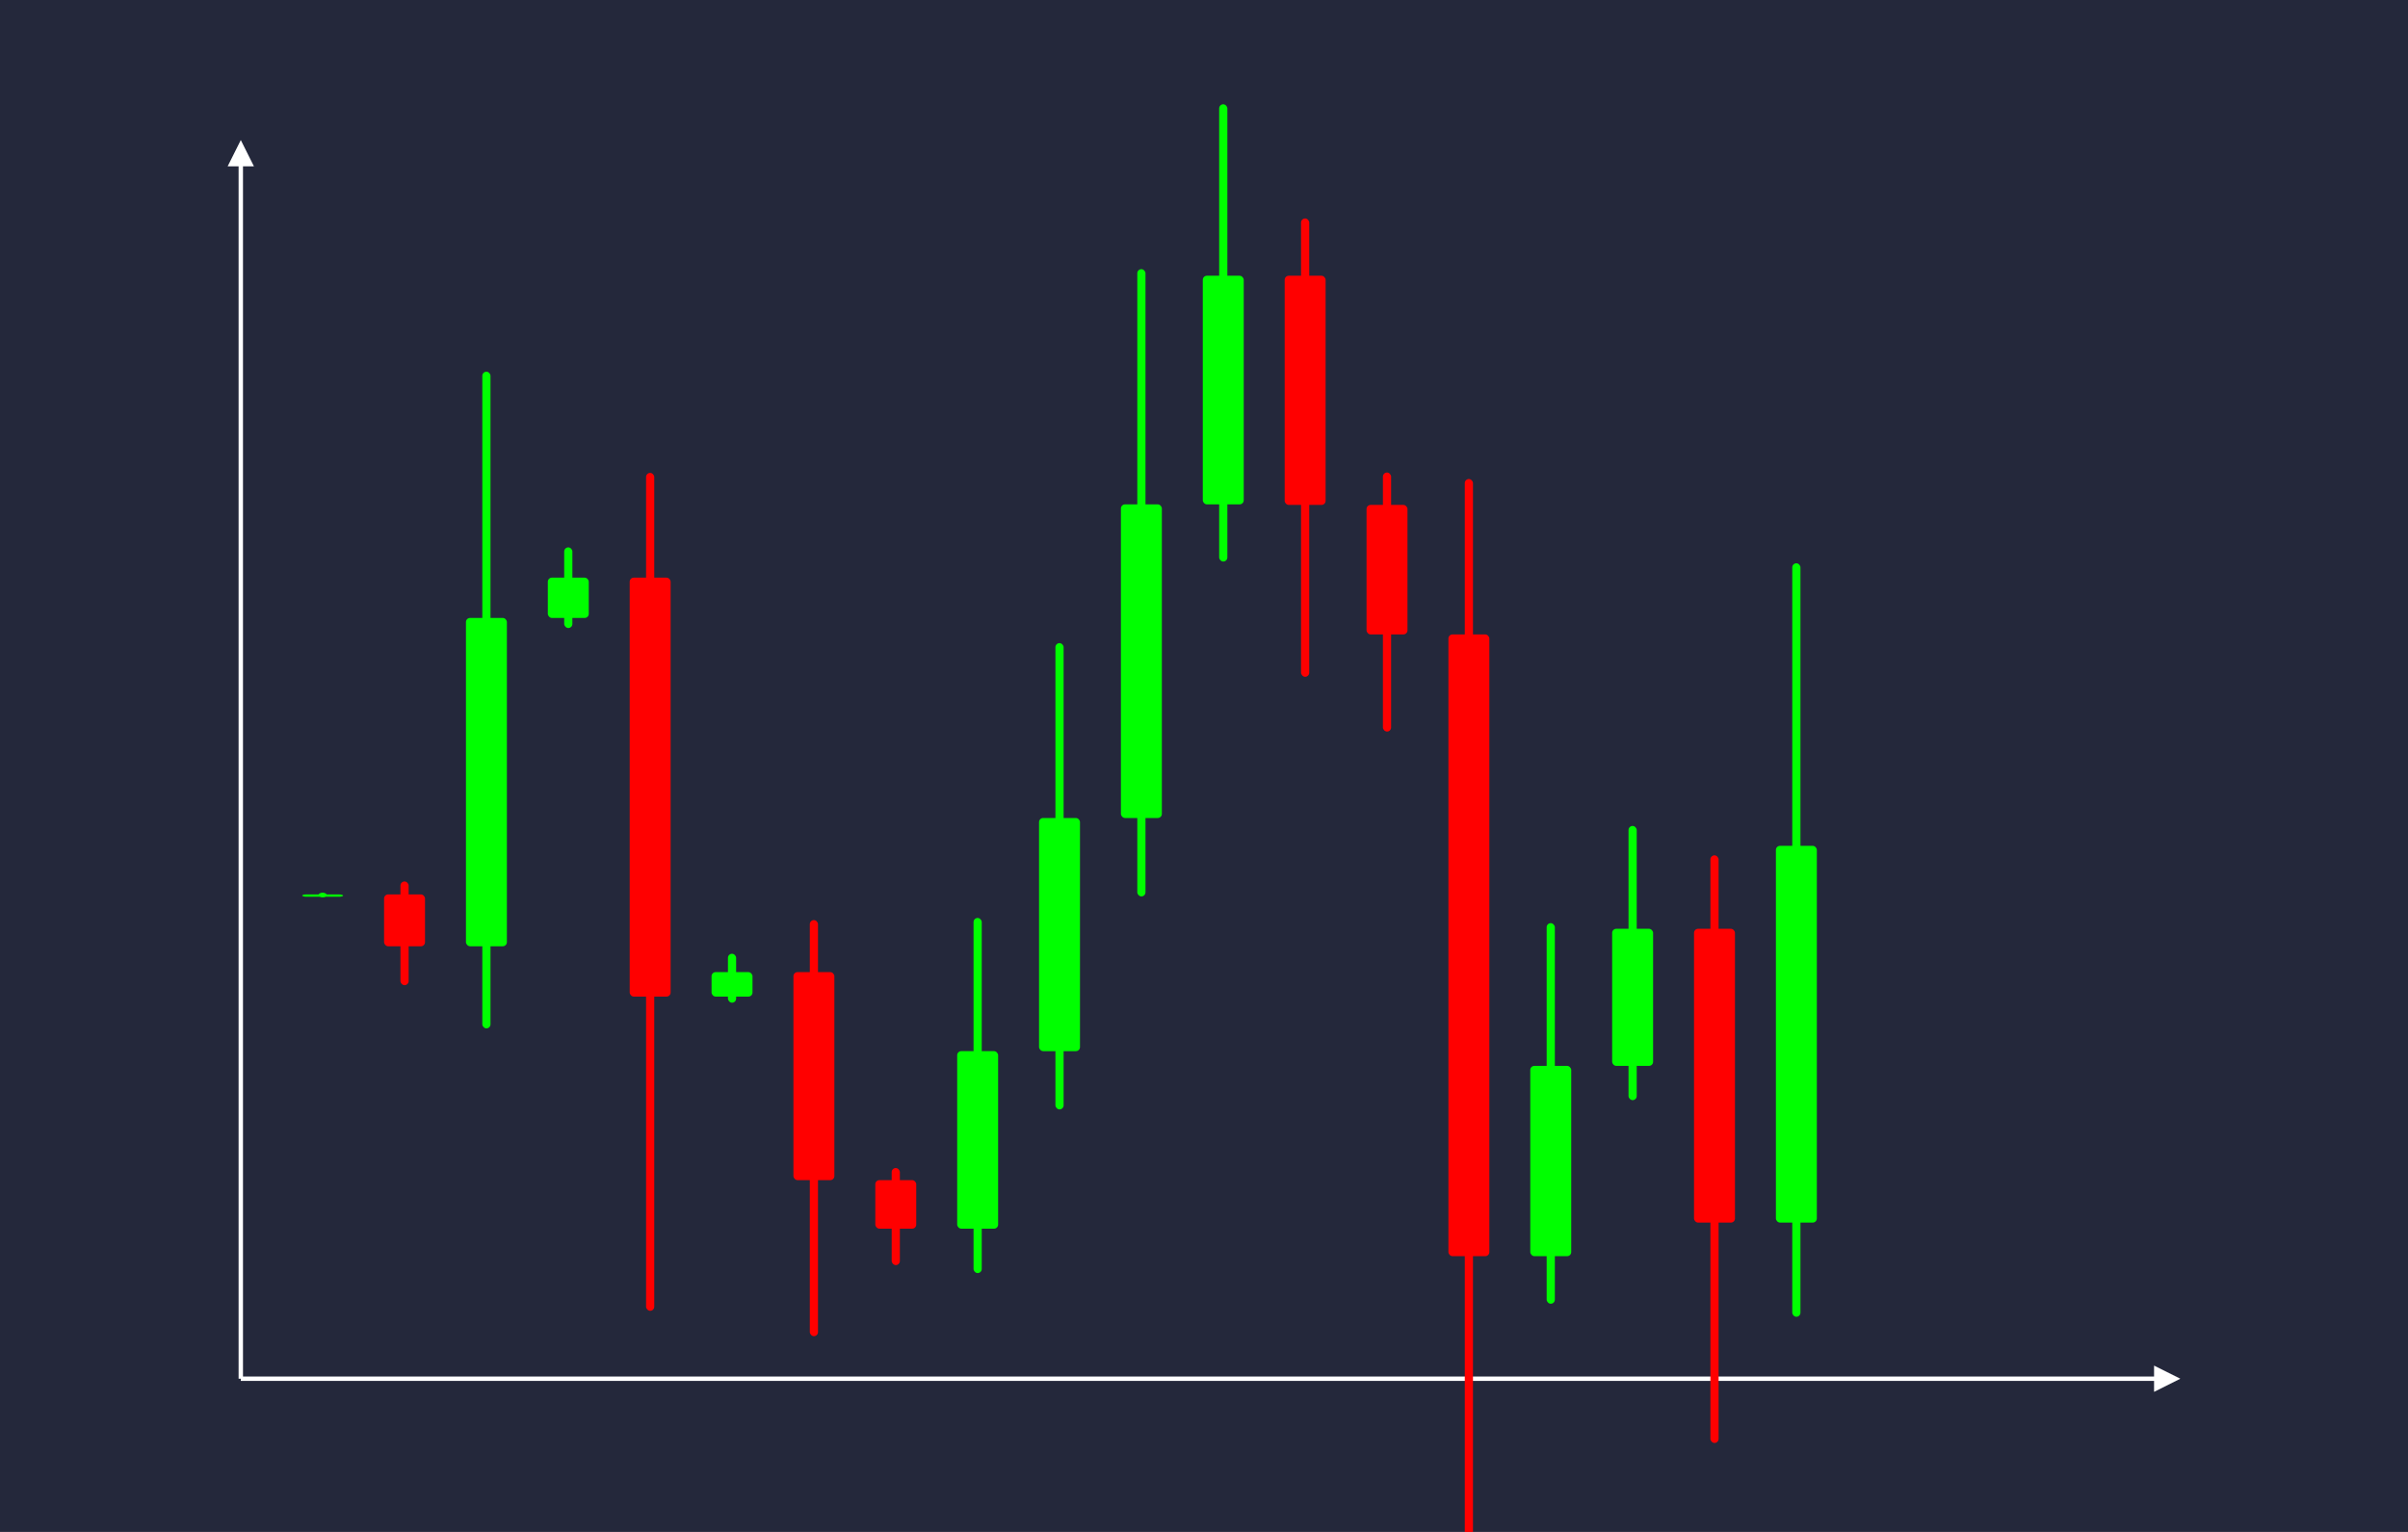 <svg width='1100' height='700' viewBox='0 0 1100 700' fill='none' xmlns='http://www.w3.org/2000/svg'>
            <style>
                .regular {
                    font: normal 25.3px sans-serif;
                }
            </style>

            <defs>
                <marker id='arrow' viewBox='0 0 10 10' refX='5' refY='5' markerWidth='6' markerHeight='6' orient='auto-start-reverse'>
                    <path fill='#fff' d='M 0 0 L 10 5 L 0 10 z' />
                </marker>
            </defs>

            <rect width='1100' height='700' fill='#24283b'/>

            <line x1='110' y1='630' x2='110' y2='70' stroke='#fff' stroke-width='2' marker-end='url(#arrow)'/>
            <line x1='110' y1='630' x2='990' y2='630' stroke='#fff' stroke-width='2' marker-end='url(#arrow)'/>

            <rect x='138.05' y='408.70' width='18.70' height='1.07' rx='1.87' fill='#0f0' /><rect x='145.53' y='407.90' width='3.74' height='2.13' rx='1.87' fill='#0f0' />
<rect x='175.45' y='408.70' width='18.70' height='23.70' rx='1.87' fill='#f00' /><rect x='182.93' y='402.78' width='3.74' height='47.39' rx='1.87' fill='#f00' />
<rect x='212.85' y='282.36' width='18.70' height='150.03' rx='1.87' fill='#0f0' /><rect x='220.33' y='169.84' width='3.74' height='300.07' rx='1.87' fill='#0f0' />
<rect x='250.25' y='263.95' width='18.70' height='18.42' rx='1.87' fill='#0f0' /><rect x='257.73' y='250.13' width='3.74' height='36.84' rx='1.87' fill='#0f0' />
<rect x='287.65' y='263.95' width='18.70' height='191.44' rx='1.87' fill='#f00' /><rect x='295.13' y='216.09' width='3.74' height='382.88' rx='1.87' fill='#f00' />
<rect x='325.05' y='444.20' width='18.70' height='11.19' rx='1.87' fill='#0f0' /><rect x='332.53' y='435.81' width='3.74' height='22.37' rx='1.87' fill='#0f0' />
<rect x='362.45' y='444.20' width='18.70' height='95.06' rx='1.87' fill='#f00' /><rect x='369.93' y='420.43' width='3.74' height='190.13' rx='1.87' fill='#f00' />
<rect x='399.85' y='539.26' width='18.70' height='22.18' rx='1.87' fill='#f00' /><rect x='407.33' y='533.72' width='3.74' height='44.36' rx='1.87' fill='#f00' />
<rect x='437.25' y='480.31' width='18.70' height='81.13' rx='1.87' fill='#0f0' /><rect x='444.73' y='419.46' width='3.74' height='162.27' rx='1.87' fill='#0f0' />
<rect x='474.65' y='373.78' width='18.70' height='106.54' rx='1.87' fill='#0f0' /><rect x='482.13' y='293.87' width='3.74' height='213.07' rx='1.87' fill='#0f0' />
<rect x='512.05' y='230.47' width='18.70' height='143.31' rx='1.87' fill='#0f0' /><rect x='519.53' y='122.99' width='3.74' height='286.62' rx='1.87' fill='#0f0' />
<rect x='549.45' y='126.00' width='18.70' height='104.47' rx='1.87' fill='#0f0' /><rect x='556.93' y='47.65' width='3.74' height='208.94' rx='1.87' fill='#0f0' />
<rect x='586.85' y='126.00' width='18.70' height='104.72' rx='1.87' fill='#f00' /><rect x='594.33' y='99.82' width='3.74' height='209.44' rx='1.87' fill='#f00' />
<rect x='624.25' y='230.72' width='18.70' height='59.18' rx='1.87' fill='#f00' /><rect x='631.73' y='215.92' width='3.74' height='118.37' rx='1.87' fill='#f00' />
<rect x='661.65' y='289.90' width='18.70' height='284.10' rx='1.87' fill='#f00' /><rect x='669.13' y='218.88' width='3.74' height='568.20' rx='1.87' fill='#f00' />
<rect x='699.05' y='487.05' width='18.70' height='86.95' rx='1.87' fill='#0f0' /><rect x='706.53' y='421.83' width='3.74' height='173.91' rx='1.87' fill='#0f0' />
<rect x='736.45' y='424.40' width='18.70' height='62.65' rx='1.87' fill='#0f0' /><rect x='743.93' y='377.41' width='3.74' height='125.30' rx='1.87' fill='#0f0' />
<rect x='773.85' y='424.40' width='18.70' height='134.26' rx='1.87' fill='#f00' /><rect x='781.33' y='390.84' width='3.74' height='268.51' rx='1.87' fill='#f00' />
<rect x='811.25' y='386.50' width='18.70' height='172.15' rx='1.87' fill='#0f0' /><rect x='818.73' y='257.39' width='3.74' height='344.30' rx='1.87' fill='#0f0' />

        </svg>